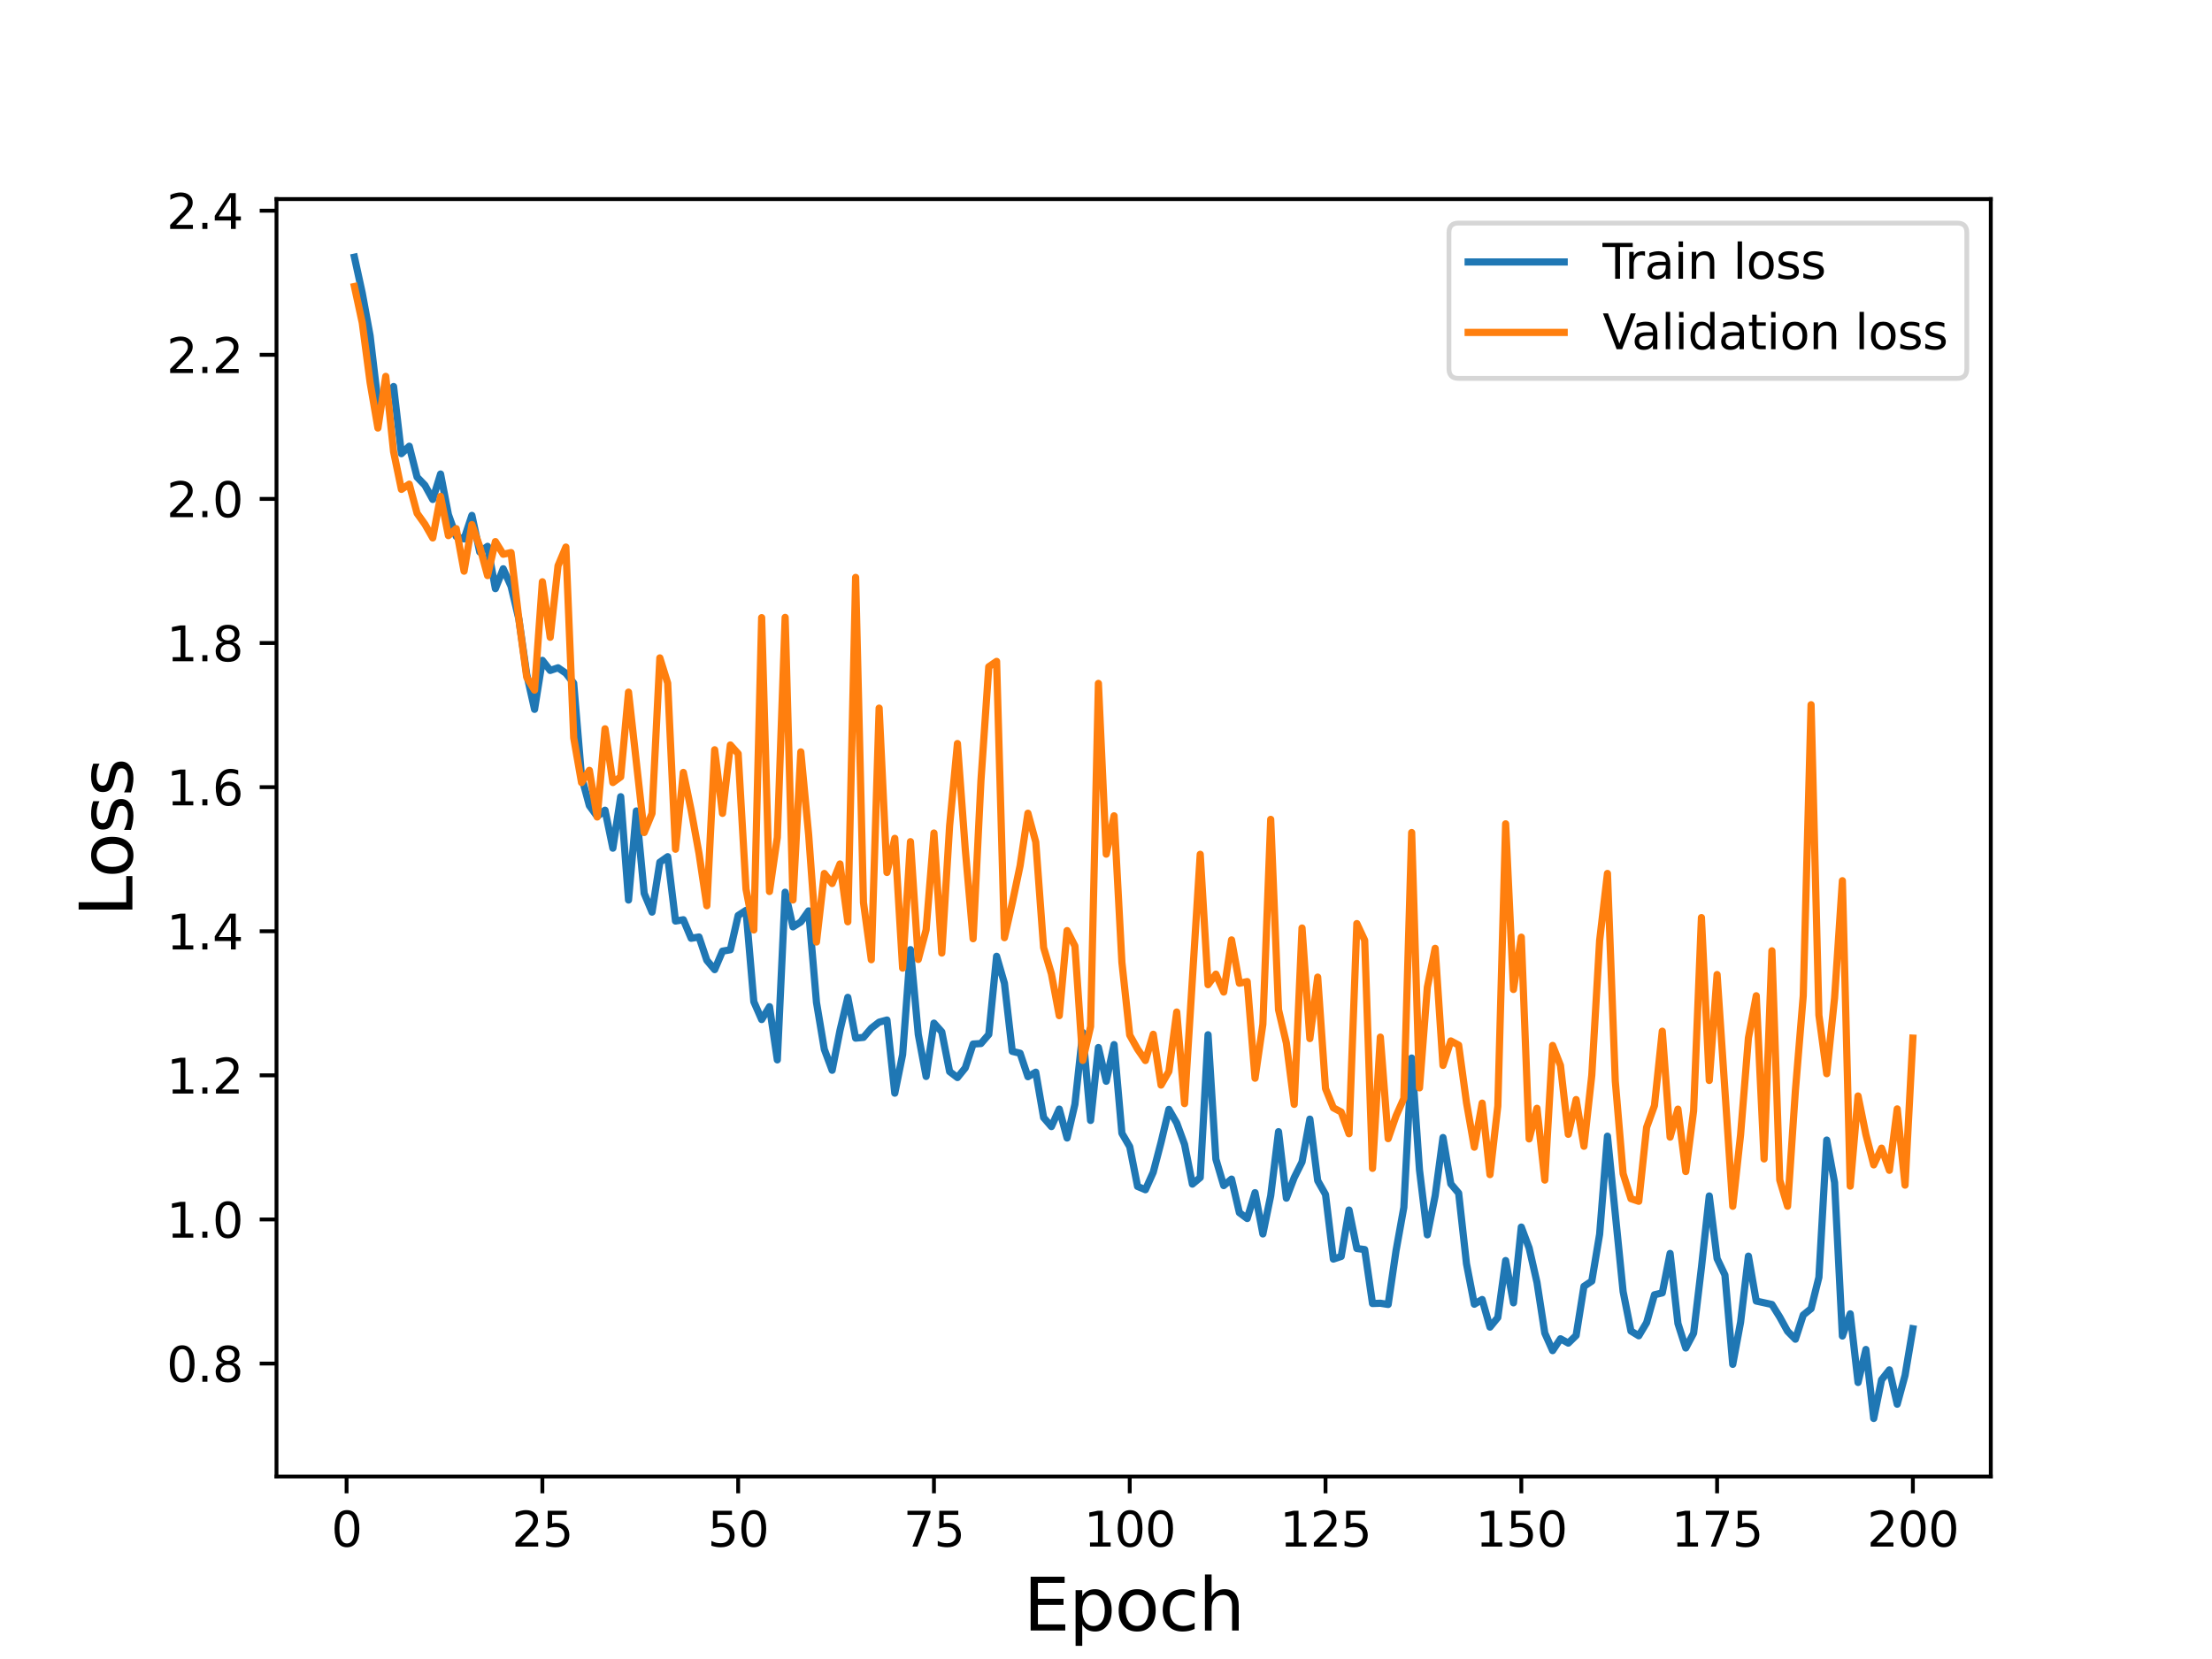 <?xml version="1.0" encoding="utf-8" standalone="no"?>
<!DOCTYPE svg PUBLIC "-//W3C//DTD SVG 1.1//EN"
  "http://www.w3.org/Graphics/SVG/1.1/DTD/svg11.dtd">
<svg height="345.6pt" version="1.1" viewBox="0 0 460.8 345.6" width="460.8pt" xmlns="http://www.w3.org/2000/svg" xmlns:xlink="http://www.w3.org/1999/xlink">
 <defs>
  <style type="text/css">*{stroke-linecap:butt;stroke-linejoin:round;}</style>
 </defs>
 <g id="figure_1">
  <g id="patch_1">
   <path d="M 0 345.6 
L 460.8 345.6 
L 460.8 0 
L 0 0 
z
" style="fill:#ffffff;"/>
  </g>
  <g id="axes_1">
   <g id="patch_2">
    <path d="M 57.6 307.584 
L 414.72 307.584 
L 414.72 41.472 
L 57.6 41.472 
z
" style="fill:#ffffff;"/>
   </g>
   <g id="matplotlib.axis_1">
    <g id="xtick_1">
     <g id="line2d_1">
      <defs>
       <path d="M 0 0 
L 0 3.5 
" id="mdd1a4db8f1" style="stroke:#000000;stroke-width:0.8;"/>
      </defs>
      <g>
       <use style="stroke:#000000;stroke-width:0.8;" x="72.201" xlink:href="#mdd1a4db8f1" y="307.584"/>
      </g>
     </g>
     <g id="text_1">
      <!-- 0 -->
      <g transform="translate(69.02 322.182)scale(0.1 -0.1)">
       <defs>
        <path d="M 2034 4250 
Q 1547 4250 1301 3770 
Q 1056 3291 1056 2328 
Q 1056 1369 1301 889 
Q 1547 409 2034 409 
Q 2525 409 2770 889 
Q 3016 1369 3016 2328 
Q 3016 3291 2770 3770 
Q 2525 4250 2034 4250 
z
M 2034 4750 
Q 2819 4750 3233 4129 
Q 3647 3509 3647 2328 
Q 3647 1150 3233 529 
Q 2819 -91 2034 -91 
Q 1250 -91 836 529 
Q 422 1150 422 2328 
Q 422 3509 836 4129 
Q 1250 4750 2034 4750 
z
" id="DejaVuSans-30" transform="scale(0.016)"/>
       </defs>
       <use xlink:href="#DejaVuSans-30"/>
      </g>
     </g>
    </g>
    <g id="xtick_2">
     <g id="line2d_2">
      <g>
       <use style="stroke:#000000;stroke-width:0.8;" x="112.987" xlink:href="#mdd1a4db8f1" y="307.584"/>
      </g>
     </g>
     <g id="text_2">
      <!-- 25 -->
      <g transform="translate(106.625 322.182)scale(0.1 -0.1)">
       <defs>
        <path d="M 1228 531 
L 3431 531 
L 3431 0 
L 469 0 
L 469 531 
Q 828 903 1448 1529 
Q 2069 2156 2228 2338 
Q 2531 2678 2651 2914 
Q 2772 3150 2772 3378 
Q 2772 3750 2511 3984 
Q 2250 4219 1831 4219 
Q 1534 4219 1204 4116 
Q 875 4013 500 3803 
L 500 4441 
Q 881 4594 1212 4672 
Q 1544 4750 1819 4750 
Q 2544 4750 2975 4387 
Q 3406 4025 3406 3419 
Q 3406 3131 3298 2873 
Q 3191 2616 2906 2266 
Q 2828 2175 2409 1742 
Q 1991 1309 1228 531 
z
" id="DejaVuSans-32" transform="scale(0.016)"/>
        <path d="M 691 4666 
L 3169 4666 
L 3169 4134 
L 1269 4134 
L 1269 2991 
Q 1406 3038 1543 3061 
Q 1681 3084 1819 3084 
Q 2600 3084 3056 2656 
Q 3513 2228 3513 1497 
Q 3513 744 3044 326 
Q 2575 -91 1722 -91 
Q 1428 -91 1123 -41 
Q 819 9 494 109 
L 494 744 
Q 775 591 1075 516 
Q 1375 441 1709 441 
Q 2250 441 2565 725 
Q 2881 1009 2881 1497 
Q 2881 1984 2565 2268 
Q 2250 2553 1709 2553 
Q 1456 2553 1204 2497 
Q 953 2441 691 2322 
L 691 4666 
z
" id="DejaVuSans-35" transform="scale(0.016)"/>
       </defs>
       <use xlink:href="#DejaVuSans-32"/>
       <use x="63.623" xlink:href="#DejaVuSans-35"/>
      </g>
     </g>
    </g>
    <g id="xtick_3">
     <g id="line2d_3">
      <g>
       <use style="stroke:#000000;stroke-width:0.8;" x="153.773" xlink:href="#mdd1a4db8f1" y="307.584"/>
      </g>
     </g>
     <g id="text_3">
      <!-- 50 -->
      <g transform="translate(147.41 322.182)scale(0.1 -0.1)">
       <use xlink:href="#DejaVuSans-35"/>
       <use x="63.623" xlink:href="#DejaVuSans-30"/>
      </g>
     </g>
    </g>
    <g id="xtick_4">
     <g id="line2d_4">
      <g>
       <use style="stroke:#000000;stroke-width:0.8;" x="194.559" xlink:href="#mdd1a4db8f1" y="307.584"/>
      </g>
     </g>
     <g id="text_4">
      <!-- 75 -->
      <g transform="translate(188.196 322.182)scale(0.1 -0.1)">
       <defs>
        <path d="M 525 4666 
L 3525 4666 
L 3525 4397 
L 1831 0 
L 1172 0 
L 2766 4134 
L 525 4134 
L 525 4666 
z
" id="DejaVuSans-37" transform="scale(0.016)"/>
       </defs>
       <use xlink:href="#DejaVuSans-37"/>
       <use x="63.623" xlink:href="#DejaVuSans-35"/>
      </g>
     </g>
    </g>
    <g id="xtick_5">
     <g id="line2d_5">
      <g>
       <use style="stroke:#000000;stroke-width:0.8;" x="235.344" xlink:href="#mdd1a4db8f1" y="307.584"/>
      </g>
     </g>
     <g id="text_5">
      <!-- 100 -->
      <g transform="translate(225.801 322.182)scale(0.1 -0.1)">
       <defs>
        <path d="M 794 531 
L 1825 531 
L 1825 4091 
L 703 3866 
L 703 4441 
L 1819 4666 
L 2450 4666 
L 2450 531 
L 3481 531 
L 3481 0 
L 794 0 
L 794 531 
z
" id="DejaVuSans-31" transform="scale(0.016)"/>
       </defs>
       <use xlink:href="#DejaVuSans-31"/>
       <use x="63.623" xlink:href="#DejaVuSans-30"/>
       <use x="127.246" xlink:href="#DejaVuSans-30"/>
      </g>
     </g>
    </g>
    <g id="xtick_6">
     <g id="line2d_6">
      <g>
       <use style="stroke:#000000;stroke-width:0.8;" x="276.13" xlink:href="#mdd1a4db8f1" y="307.584"/>
      </g>
     </g>
     <g id="text_6">
      <!-- 125 -->
      <g transform="translate(266.586 322.182)scale(0.1 -0.1)">
       <use xlink:href="#DejaVuSans-31"/>
       <use x="63.623" xlink:href="#DejaVuSans-32"/>
       <use x="127.246" xlink:href="#DejaVuSans-35"/>
      </g>
     </g>
    </g>
    <g id="xtick_7">
     <g id="line2d_7">
      <g>
       <use style="stroke:#000000;stroke-width:0.8;" x="316.916" xlink:href="#mdd1a4db8f1" y="307.584"/>
      </g>
     </g>
     <g id="text_7">
      <!-- 150 -->
      <g transform="translate(307.372 322.182)scale(0.1 -0.1)">
       <use xlink:href="#DejaVuSans-31"/>
       <use x="63.623" xlink:href="#DejaVuSans-35"/>
       <use x="127.246" xlink:href="#DejaVuSans-30"/>
      </g>
     </g>
    </g>
    <g id="xtick_8">
     <g id="line2d_8">
      <g>
       <use style="stroke:#000000;stroke-width:0.8;" x="357.702" xlink:href="#mdd1a4db8f1" y="307.584"/>
      </g>
     </g>
     <g id="text_8">
      <!-- 175 -->
      <g transform="translate(348.158 322.182)scale(0.1 -0.1)">
       <use xlink:href="#DejaVuSans-31"/>
       <use x="63.623" xlink:href="#DejaVuSans-37"/>
       <use x="127.246" xlink:href="#DejaVuSans-35"/>
      </g>
     </g>
    </g>
    <g id="xtick_9">
     <g id="line2d_9">
      <g>
       <use style="stroke:#000000;stroke-width:0.8;" x="398.487" xlink:href="#mdd1a4db8f1" y="307.584"/>
      </g>
     </g>
     <g id="text_9">
      <!-- 200 -->
      <g transform="translate(388.944 322.182)scale(0.1 -0.1)">
       <use xlink:href="#DejaVuSans-32"/>
       <use x="63.623" xlink:href="#DejaVuSans-30"/>
       <use x="127.246" xlink:href="#DejaVuSans-30"/>
      </g>
     </g>
    </g>
    <g id="text_10">
     <!-- Epoch -->
     <g transform="translate(213.194 339.66)scale(0.15 -0.15)">
      <defs>
       <path d="M 628 4666 
L 3578 4666 
L 3578 4134 
L 1259 4134 
L 1259 2753 
L 3481 2753 
L 3481 2222 
L 1259 2222 
L 1259 531 
L 3634 531 
L 3634 0 
L 628 0 
L 628 4666 
z
" id="DejaVuSans-45" transform="scale(0.016)"/>
       <path d="M 1159 525 
L 1159 -1331 
L 581 -1331 
L 581 3500 
L 1159 3500 
L 1159 2969 
Q 1341 3281 1617 3432 
Q 1894 3584 2278 3584 
Q 2916 3584 3314 3078 
Q 3713 2572 3713 1747 
Q 3713 922 3314 415 
Q 2916 -91 2278 -91 
Q 1894 -91 1617 61 
Q 1341 213 1159 525 
z
M 3116 1747 
Q 3116 2381 2855 2742 
Q 2594 3103 2138 3103 
Q 1681 3103 1420 2742 
Q 1159 2381 1159 1747 
Q 1159 1113 1420 752 
Q 1681 391 2138 391 
Q 2594 391 2855 752 
Q 3116 1113 3116 1747 
z
" id="DejaVuSans-70" transform="scale(0.016)"/>
       <path d="M 1959 3097 
Q 1497 3097 1228 2736 
Q 959 2375 959 1747 
Q 959 1119 1226 758 
Q 1494 397 1959 397 
Q 2419 397 2687 759 
Q 2956 1122 2956 1747 
Q 2956 2369 2687 2733 
Q 2419 3097 1959 3097 
z
M 1959 3584 
Q 2709 3584 3137 3096 
Q 3566 2609 3566 1747 
Q 3566 888 3137 398 
Q 2709 -91 1959 -91 
Q 1206 -91 779 398 
Q 353 888 353 1747 
Q 353 2609 779 3096 
Q 1206 3584 1959 3584 
z
" id="DejaVuSans-6f" transform="scale(0.016)"/>
       <path d="M 3122 3366 
L 3122 2828 
Q 2878 2963 2633 3030 
Q 2388 3097 2138 3097 
Q 1578 3097 1268 2742 
Q 959 2388 959 1747 
Q 959 1106 1268 751 
Q 1578 397 2138 397 
Q 2388 397 2633 464 
Q 2878 531 3122 666 
L 3122 134 
Q 2881 22 2623 -34 
Q 2366 -91 2075 -91 
Q 1284 -91 818 406 
Q 353 903 353 1747 
Q 353 2603 823 3093 
Q 1294 3584 2113 3584 
Q 2378 3584 2631 3529 
Q 2884 3475 3122 3366 
z
" id="DejaVuSans-63" transform="scale(0.016)"/>
       <path d="M 3513 2113 
L 3513 0 
L 2938 0 
L 2938 2094 
Q 2938 2591 2744 2837 
Q 2550 3084 2163 3084 
Q 1697 3084 1428 2787 
Q 1159 2491 1159 1978 
L 1159 0 
L 581 0 
L 581 4863 
L 1159 4863 
L 1159 2956 
Q 1366 3272 1645 3428 
Q 1925 3584 2291 3584 
Q 2894 3584 3203 3211 
Q 3513 2838 3513 2113 
z
" id="DejaVuSans-68" transform="scale(0.016)"/>
      </defs>
      <use xlink:href="#DejaVuSans-45"/>
      <use x="63.184" xlink:href="#DejaVuSans-70"/>
      <use x="126.66" xlink:href="#DejaVuSans-6f"/>
      <use x="187.842" xlink:href="#DejaVuSans-63"/>
      <use x="242.822" xlink:href="#DejaVuSans-68"/>
     </g>
    </g>
   </g>
   <g id="matplotlib.axis_2">
    <g id="ytick_1">
     <g id="line2d_10">
      <defs>
       <path d="M 0 0 
L -3.5 0 
" id="mc3341f2bd3" style="stroke:#000000;stroke-width:0.8;"/>
      </defs>
      <g>
       <use style="stroke:#000000;stroke-width:0.8;" x="57.6" xlink:href="#mc3341f2bd3" y="284.051"/>
      </g>
     </g>
     <g id="text_11">
      <!-- 0.8 -->
      <g transform="translate(34.697 287.85)scale(0.1 -0.1)">
       <defs>
        <path d="M 684 794 
L 1344 794 
L 1344 0 
L 684 0 
L 684 794 
z
" id="DejaVuSans-2e" transform="scale(0.016)"/>
        <path d="M 2034 2216 
Q 1584 2216 1326 1975 
Q 1069 1734 1069 1313 
Q 1069 891 1326 650 
Q 1584 409 2034 409 
Q 2484 409 2743 651 
Q 3003 894 3003 1313 
Q 3003 1734 2745 1975 
Q 2488 2216 2034 2216 
z
M 1403 2484 
Q 997 2584 770 2862 
Q 544 3141 544 3541 
Q 544 4100 942 4425 
Q 1341 4750 2034 4750 
Q 2731 4750 3128 4425 
Q 3525 4100 3525 3541 
Q 3525 3141 3298 2862 
Q 3072 2584 2669 2484 
Q 3125 2378 3379 2068 
Q 3634 1759 3634 1313 
Q 3634 634 3220 271 
Q 2806 -91 2034 -91 
Q 1263 -91 848 271 
Q 434 634 434 1313 
Q 434 1759 690 2068 
Q 947 2378 1403 2484 
z
M 1172 3481 
Q 1172 3119 1398 2916 
Q 1625 2713 2034 2713 
Q 2441 2713 2670 2916 
Q 2900 3119 2900 3481 
Q 2900 3844 2670 4047 
Q 2441 4250 2034 4250 
Q 1625 4250 1398 4047 
Q 1172 3844 1172 3481 
z
" id="DejaVuSans-38" transform="scale(0.016)"/>
       </defs>
       <use xlink:href="#DejaVuSans-30"/>
       <use x="63.623" xlink:href="#DejaVuSans-2e"/>
       <use x="95.41" xlink:href="#DejaVuSans-38"/>
      </g>
     </g>
    </g>
    <g id="ytick_2">
     <g id="line2d_11">
      <g>
       <use style="stroke:#000000;stroke-width:0.8;" x="57.6" xlink:href="#mc3341f2bd3" y="254.031"/>
      </g>
     </g>
     <g id="text_12">
      <!-- 1.0 -->
      <g transform="translate(34.697 257.83)scale(0.1 -0.1)">
       <use xlink:href="#DejaVuSans-31"/>
       <use x="63.623" xlink:href="#DejaVuSans-2e"/>
       <use x="95.41" xlink:href="#DejaVuSans-30"/>
      </g>
     </g>
    </g>
    <g id="ytick_3">
     <g id="line2d_12">
      <g>
       <use style="stroke:#000000;stroke-width:0.8;" x="57.6" xlink:href="#mc3341f2bd3" y="224.011"/>
      </g>
     </g>
     <g id="text_13">
      <!-- 1.2 -->
      <g transform="translate(34.697 227.811)scale(0.1 -0.1)">
       <use xlink:href="#DejaVuSans-31"/>
       <use x="63.623" xlink:href="#DejaVuSans-2e"/>
       <use x="95.41" xlink:href="#DejaVuSans-32"/>
      </g>
     </g>
    </g>
    <g id="ytick_4">
     <g id="line2d_13">
      <g>
       <use style="stroke:#000000;stroke-width:0.8;" x="57.6" xlink:href="#mc3341f2bd3" y="193.992"/>
      </g>
     </g>
     <g id="text_14">
      <!-- 1.4 -->
      <g transform="translate(34.697 197.791)scale(0.1 -0.1)">
       <defs>
        <path d="M 2419 4116 
L 825 1625 
L 2419 1625 
L 2419 4116 
z
M 2253 4666 
L 3047 4666 
L 3047 1625 
L 3713 1625 
L 3713 1100 
L 3047 1100 
L 3047 0 
L 2419 0 
L 2419 1100 
L 313 1100 
L 313 1709 
L 2253 4666 
z
" id="DejaVuSans-34" transform="scale(0.016)"/>
       </defs>
       <use xlink:href="#DejaVuSans-31"/>
       <use x="63.623" xlink:href="#DejaVuSans-2e"/>
       <use x="95.41" xlink:href="#DejaVuSans-34"/>
      </g>
     </g>
    </g>
    <g id="ytick_5">
     <g id="line2d_14">
      <g>
       <use style="stroke:#000000;stroke-width:0.8;" x="57.6" xlink:href="#mc3341f2bd3" y="163.972"/>
      </g>
     </g>
     <g id="text_15">
      <!-- 1.6 -->
      <g transform="translate(34.697 167.771)scale(0.1 -0.1)">
       <defs>
        <path d="M 2113 2584 
Q 1688 2584 1439 2293 
Q 1191 2003 1191 1497 
Q 1191 994 1439 701 
Q 1688 409 2113 409 
Q 2538 409 2786 701 
Q 3034 994 3034 1497 
Q 3034 2003 2786 2293 
Q 2538 2584 2113 2584 
z
M 3366 4563 
L 3366 3988 
Q 3128 4100 2886 4159 
Q 2644 4219 2406 4219 
Q 1781 4219 1451 3797 
Q 1122 3375 1075 2522 
Q 1259 2794 1537 2939 
Q 1816 3084 2150 3084 
Q 2853 3084 3261 2657 
Q 3669 2231 3669 1497 
Q 3669 778 3244 343 
Q 2819 -91 2113 -91 
Q 1303 -91 875 529 
Q 447 1150 447 2328 
Q 447 3434 972 4092 
Q 1497 4750 2381 4750 
Q 2619 4750 2861 4703 
Q 3103 4656 3366 4563 
z
" id="DejaVuSans-36" transform="scale(0.016)"/>
       </defs>
       <use xlink:href="#DejaVuSans-31"/>
       <use x="63.623" xlink:href="#DejaVuSans-2e"/>
       <use x="95.41" xlink:href="#DejaVuSans-36"/>
      </g>
     </g>
    </g>
    <g id="ytick_6">
     <g id="line2d_15">
      <g>
       <use style="stroke:#000000;stroke-width:0.8;" x="57.6" xlink:href="#mc3341f2bd3" y="133.952"/>
      </g>
     </g>
     <g id="text_16">
      <!-- 1.8 -->
      <g transform="translate(34.697 137.751)scale(0.1 -0.1)">
       <use xlink:href="#DejaVuSans-31"/>
       <use x="63.623" xlink:href="#DejaVuSans-2e"/>
       <use x="95.41" xlink:href="#DejaVuSans-38"/>
      </g>
     </g>
    </g>
    <g id="ytick_7">
     <g id="line2d_16">
      <g>
       <use style="stroke:#000000;stroke-width:0.8;" x="57.6" xlink:href="#mc3341f2bd3" y="103.932"/>
      </g>
     </g>
     <g id="text_17">
      <!-- 2.0 -->
      <g transform="translate(34.697 107.731)scale(0.1 -0.1)">
       <use xlink:href="#DejaVuSans-32"/>
       <use x="63.623" xlink:href="#DejaVuSans-2e"/>
       <use x="95.41" xlink:href="#DejaVuSans-30"/>
      </g>
     </g>
    </g>
    <g id="ytick_8">
     <g id="line2d_17">
      <g>
       <use style="stroke:#000000;stroke-width:0.8;" x="57.6" xlink:href="#mc3341f2bd3" y="73.912"/>
      </g>
     </g>
     <g id="text_18">
      <!-- 2.2 -->
      <g transform="translate(34.697 77.711)scale(0.1 -0.1)">
       <use xlink:href="#DejaVuSans-32"/>
       <use x="63.623" xlink:href="#DejaVuSans-2e"/>
       <use x="95.41" xlink:href="#DejaVuSans-32"/>
      </g>
     </g>
    </g>
    <g id="ytick_9">
     <g id="line2d_18">
      <g>
       <use style="stroke:#000000;stroke-width:0.8;" x="57.6" xlink:href="#mc3341f2bd3" y="43.892"/>
      </g>
     </g>
     <g id="text_19">
      <!-- 2.4 -->
      <g transform="translate(34.697 47.691)scale(0.1 -0.1)">
       <use xlink:href="#DejaVuSans-32"/>
       <use x="63.623" xlink:href="#DejaVuSans-2e"/>
       <use x="95.41" xlink:href="#DejaVuSans-34"/>
      </g>
     </g>
    </g>
    <g id="text_20">
     <!-- Loss -->
     <g transform="translate(27.577 190.979)rotate(-90)scale(0.15 -0.15)">
      <defs>
       <path d="M 628 4666 
L 1259 4666 
L 1259 531 
L 3531 531 
L 3531 0 
L 628 0 
L 628 4666 
z
" id="DejaVuSans-4c" transform="scale(0.016)"/>
       <path d="M 2834 3397 
L 2834 2853 
Q 2591 2978 2328 3040 
Q 2066 3103 1784 3103 
Q 1356 3103 1142 2972 
Q 928 2841 928 2578 
Q 928 2378 1081 2264 
Q 1234 2150 1697 2047 
L 1894 2003 
Q 2506 1872 2764 1633 
Q 3022 1394 3022 966 
Q 3022 478 2636 193 
Q 2250 -91 1575 -91 
Q 1294 -91 989 -36 
Q 684 19 347 128 
L 347 722 
Q 666 556 975 473 
Q 1284 391 1588 391 
Q 1994 391 2212 530 
Q 2431 669 2431 922 
Q 2431 1156 2273 1281 
Q 2116 1406 1581 1522 
L 1381 1569 
Q 847 1681 609 1914 
Q 372 2147 372 2553 
Q 372 3047 722 3315 
Q 1072 3584 1716 3584 
Q 2034 3584 2315 3537 
Q 2597 3491 2834 3397 
z
" id="DejaVuSans-73" transform="scale(0.016)"/>
      </defs>
      <use xlink:href="#DejaVuSans-4c"/>
      <use x="53.963" xlink:href="#DejaVuSans-6f"/>
      <use x="115.145" xlink:href="#DejaVuSans-73"/>
      <use x="167.244" xlink:href="#DejaVuSans-73"/>
     </g>
    </g>
   </g>
   <g id="line2d_19">
    <path clip-path="url(#p3b61809ab3)" d="M 73.833 53.568 
L 75.464 61.045 
L 77.096 69.934 
L 78.727 83.744 
L 80.358 83.555 
L 81.99 80.523 
L 83.621 94.507 
L 85.253 92.958 
L 86.884 99.385 
L 88.516 101.085 
L 90.147 104.042 
L 91.778 98.748 
L 93.41 107.191 
L 95.041 111.759 
L 96.673 112.273 
L 98.304 107.367 
L 99.936 114.983 
L 101.567 113.813 
L 103.198 122.622 
L 104.83 118.485 
L 106.461 122.131 
L 108.093 128.992 
L 109.724 140.482 
L 111.356 147.769 
L 112.987 137.566 
L 114.618 139.665 
L 116.25 139.113 
L 117.881 140.236 
L 119.513 142.321 
L 121.144 161.802 
L 122.776 167.831 
L 124.407 170.072 
L 126.038 168.779 
L 127.67 176.691 
L 129.301 165.969 
L 130.933 187.495 
L 132.564 168.937 
L 134.196 186.104 
L 135.827 190.009 
L 137.458 179.616 
L 139.09 178.465 
L 140.721 191.872 
L 142.353 191.599 
L 143.984 195.462 
L 145.616 195.189 
L 147.247 200.052 
L 148.879 201.991 
L 150.51 198.142 
L 152.141 197.856 
L 153.773 190.711 
L 155.404 189.654 
L 157.036 208.673 
L 158.667 212.391 
L 160.299 209.711 
L 161.93 220.791 
L 163.561 185.863 
L 165.193 193.084 
L 166.824 192.055 
L 168.456 189.754 
L 170.087 208.816 
L 171.719 218.587 
L 173.35 222.958 
L 174.981 214.67 
L 176.613 207.764 
L 178.244 216.262 
L 179.876 216.108 
L 181.507 214.197 
L 183.139 212.935 
L 184.77 212.488 
L 186.401 227.729 
L 188.033 219.694 
L 189.664 197.828 
L 191.296 215.515 
L 192.927 224.242 
L 194.559 213.135 
L 196.19 214.959 
L 197.821 223.228 
L 199.453 224.474 
L 201.084 222.462 
L 202.716 217.491 
L 204.347 217.386 
L 205.979 215.494 
L 207.61 199.212 
L 209.241 204.836 
L 210.873 219.014 
L 212.504 219.407 
L 214.136 224.298 
L 215.767 223.356 
L 217.399 232.804 
L 219.03 234.688 
L 220.661 231.044 
L 222.293 237.064 
L 223.924 230.045 
L 225.556 215.1 
L 227.187 233.407 
L 228.819 218.219 
L 230.45 225.243 
L 232.081 217.611 
L 233.713 236.083 
L 235.344 238.88 
L 236.976 247.159 
L 238.607 247.842 
L 240.239 244.21 
L 241.87 237.965 
L 243.501 231.105 
L 245.133 233.946 
L 246.764 238.405 
L 248.396 246.671 
L 250.027 245.307 
L 251.659 215.558 
L 253.29 241.463 
L 254.921 246.98 
L 256.553 245.629 
L 258.184 252.621 
L 259.816 253.842 
L 261.447 248.454 
L 263.079 257.055 
L 264.71 249.098 
L 266.341 235.746 
L 267.973 249.603 
L 269.604 245.335 
L 271.236 242.055 
L 272.867 233.132 
L 274.499 245.943 
L 276.13 248.83 
L 277.761 262.292 
L 279.393 261.744 
L 281.024 252.077 
L 282.656 260.086 
L 284.287 260.305 
L 285.919 271.548 
L 287.55 271.488 
L 289.181 271.744 
L 290.813 260.588 
L 292.444 251.524 
L 294.076 220.41 
L 295.707 243.744 
L 297.339 257.238 
L 298.97 249.095 
L 300.601 236.969 
L 302.233 246.62 
L 303.864 248.548 
L 305.496 263.257 
L 307.127 271.692 
L 308.759 270.712 
L 310.39 276.462 
L 312.021 274.468 
L 313.653 262.597 
L 315.284 271.406 
L 316.916 255.623 
L 318.547 259.991 
L 320.179 267.142 
L 321.81 277.703 
L 323.441 281.359 
L 325.073 278.891 
L 326.704 279.794 
L 328.336 278.199 
L 329.967 267.968 
L 331.599 266.882 
L 333.23 257.121 
L 334.862 236.687 
L 338.124 269.057 
L 339.756 277.275 
L 341.387 278.271 
L 343.019 275.534 
L 344.65 269.725 
L 346.282 269.333 
L 347.913 261.116 
L 349.544 275.713 
L 351.176 280.816 
L 352.807 277.737 
L 354.439 264.042 
L 356.07 249.14 
L 357.702 262.176 
L 359.333 265.602 
L 360.964 284.219 
L 362.596 275.442 
L 364.227 261.675 
L 365.859 271.032 
L 369.122 271.745 
L 370.753 274.367 
L 372.384 277.325 
L 374.016 278.981 
L 375.647 273.945 
L 377.279 272.618 
L 378.91 266.086 
L 380.542 237.495 
L 382.173 246.331 
L 383.804 278.316 
L 385.436 273.698 
L 387.067 287.991 
L 388.699 281.122 
L 390.33 295.488 
L 391.962 287.445 
L 393.593 285.376 
L 395.224 292.518 
L 396.856 286.516 
L 398.487 276.798 
L 398.487 276.798 
" style="fill:none;stroke:#1f77b4;stroke-linecap:square;stroke-width:1.5;"/>
   </g>
   <g id="line2d_20">
    <path clip-path="url(#p3b61809ab3)" d="M 73.833 59.687 
L 75.464 67.235 
L 77.096 79.653 
L 78.727 89.168 
L 80.358 78.408 
L 81.99 94.102 
L 83.621 101.948 
L 85.253 100.859 
L 86.884 106.924 
L 88.516 109.209 
L 90.147 112.065 
L 91.778 103.401 
L 93.41 111.581 
L 95.041 110.125 
L 96.673 118.989 
L 98.304 109.278 
L 99.936 113.856 
L 101.567 119.902 
L 103.198 112.823 
L 104.83 115.462 
L 106.461 115.114 
L 108.093 129.032 
L 109.724 141.085 
L 111.356 143.767 
L 112.987 121.194 
L 114.618 132.758 
L 116.25 117.859 
L 117.881 113.963 
L 119.513 153.701 
L 121.144 163.027 
L 122.776 160.477 
L 124.407 170.195 
L 126.038 151.824 
L 127.67 163.019 
L 129.301 161.834 
L 130.933 144.185 
L 134.196 173.431 
L 135.827 169.452 
L 137.458 137.055 
L 139.09 142.317 
L 140.721 176.909 
L 142.353 160.91 
L 143.984 168.817 
L 145.616 177.79 
L 147.247 188.682 
L 148.879 156.193 
L 150.51 169.438 
L 152.141 155.192 
L 153.773 157.007 
L 155.404 185.202 
L 157.036 193.728 
L 158.667 128.668 
L 160.299 185.715 
L 161.93 174.435 
L 163.561 128.617 
L 165.193 187.481 
L 166.824 156.635 
L 168.456 173.88 
L 170.087 196.235 
L 171.719 181.963 
L 173.35 184.053 
L 174.981 179.979 
L 176.613 192.026 
L 178.244 120.279 
L 179.876 188.03 
L 181.507 199.928 
L 183.139 147.517 
L 184.77 181.752 
L 186.401 174.643 
L 188.033 201.677 
L 189.664 175.336 
L 191.296 199.871 
L 192.927 193.691 
L 194.559 173.532 
L 196.19 198.539 
L 197.821 172.026 
L 199.453 154.894 
L 201.084 176.942 
L 202.716 195.558 
L 204.347 162.677 
L 205.979 138.895 
L 207.61 137.776 
L 209.241 195.34 
L 210.873 188.105 
L 212.504 180.351 
L 214.136 169.412 
L 215.767 175.404 
L 217.399 197.394 
L 219.03 202.876 
L 220.661 211.581 
L 222.293 193.863 
L 223.924 197.071 
L 225.556 220.902 
L 227.187 213.855 
L 228.819 142.368 
L 230.45 177.935 
L 232.081 169.952 
L 233.713 200.463 
L 235.344 215.633 
L 236.976 218.556 
L 238.607 220.926 
L 240.239 215.46 
L 241.87 226.04 
L 243.501 223.198 
L 245.133 210.822 
L 246.764 229.903 
L 250.027 177.969 
L 251.659 205.129 
L 253.29 202.934 
L 254.921 206.665 
L 256.553 195.798 
L 258.184 204.824 
L 259.816 204.48 
L 261.447 224.616 
L 263.079 213.365 
L 264.71 170.692 
L 266.341 210.345 
L 267.973 217.282 
L 269.604 230.058 
L 271.236 193.319 
L 272.867 216.358 
L 274.499 203.552 
L 276.13 226.767 
L 277.761 230.779 
L 279.393 231.653 
L 281.024 236.178 
L 282.656 192.396 
L 284.287 195.876 
L 285.919 243.394 
L 287.55 216.048 
L 289.181 237.204 
L 290.813 232.496 
L 292.444 228.823 
L 294.076 173.434 
L 295.707 226.625 
L 297.339 205.675 
L 298.97 197.552 
L 300.601 221.942 
L 302.233 216.848 
L 303.864 217.72 
L 305.496 229.693 
L 307.127 238.979 
L 308.759 229.801 
L 310.39 244.693 
L 312.021 230.418 
L 313.653 171.618 
L 315.284 206.127 
L 316.916 195.232 
L 318.547 237.257 
L 320.179 230.88 
L 321.81 245.832 
L 323.441 217.785 
L 325.073 221.953 
L 326.704 236.297 
L 328.336 229.061 
L 329.967 238.79 
L 331.599 223.987 
L 333.23 195.948 
L 334.862 181.957 
L 336.493 225.207 
L 338.124 244.486 
L 339.756 249.709 
L 341.387 250.253 
L 343.019 234.854 
L 344.65 230.33 
L 346.282 214.816 
L 347.913 236.886 
L 349.544 231.056 
L 351.176 244.057 
L 352.807 231.434 
L 354.439 191.149 
L 356.07 225.084 
L 357.702 203.017 
L 360.964 251.29 
L 362.596 236.37 
L 364.227 216.213 
L 365.859 207.435 
L 367.49 241.427 
L 369.122 198.072 
L 370.753 245.82 
L 372.384 251.28 
L 374.016 227.146 
L 375.647 207.472 
L 377.279 146.805 
L 378.91 211.473 
L 380.542 223.674 
L 382.173 207.895 
L 383.804 183.466 
L 385.436 247.09 
L 387.067 228.312 
L 388.699 236.345 
L 390.33 242.665 
L 391.962 239.178 
L 393.593 243.797 
L 395.224 231.006 
L 396.856 246.885 
L 398.487 216.261 
L 398.487 216.261 
" style="fill:none;stroke:#ff7f0e;stroke-linecap:square;stroke-width:1.5;"/>
   </g>
   <g id="patch_3">
    <path d="M 57.6 307.584 
L 57.6 41.472 
" style="fill:none;stroke:#000000;stroke-linecap:square;stroke-linejoin:miter;stroke-width:0.8;"/>
   </g>
   <g id="patch_4">
    <path d="M 414.72 307.584 
L 414.72 41.472 
" style="fill:none;stroke:#000000;stroke-linecap:square;stroke-linejoin:miter;stroke-width:0.8;"/>
   </g>
   <g id="patch_5">
    <path d="M 57.6 307.584 
L 414.72 307.584 
" style="fill:none;stroke:#000000;stroke-linecap:square;stroke-linejoin:miter;stroke-width:0.8;"/>
   </g>
   <g id="patch_6">
    <path d="M 57.6 41.472 
L 414.72 41.472 
" style="fill:none;stroke:#000000;stroke-linecap:square;stroke-linejoin:miter;stroke-width:0.8;"/>
   </g>
   <g id="legend_1">
    <g id="patch_7">
     <path d="M 303.845 78.828 
L 407.72 78.828 
Q 409.72 78.828 409.72 76.828 
L 409.72 48.472 
Q 409.72 46.472 407.72 46.472 
L 303.845 46.472 
Q 301.845 46.472 301.845 48.472 
L 301.845 76.828 
Q 301.845 78.828 303.845 78.828 
z
" style="fill:#ffffff;opacity:0.8;stroke:#cccccc;stroke-linejoin:miter;"/>
    </g>
    <g id="line2d_21">
     <path d="M 305.845 54.57 
L 325.845 54.57 
" style="fill:none;stroke:#1f77b4;stroke-linecap:square;stroke-width:1.5;"/>
    </g>
    <g id="line2d_22"/>
    <g id="text_21">
     <!-- Train loss -->
     <g transform="translate(333.845 58.07)scale(0.1 -0.1)">
      <defs>
       <path d="M -19 4666 
L 3928 4666 
L 3928 4134 
L 2272 4134 
L 2272 0 
L 1638 0 
L 1638 4134 
L -19 4134 
L -19 4666 
z
" id="DejaVuSans-54" transform="scale(0.016)"/>
       <path d="M 2631 2963 
Q 2534 3019 2420 3045 
Q 2306 3072 2169 3072 
Q 1681 3072 1420 2755 
Q 1159 2438 1159 1844 
L 1159 0 
L 581 0 
L 581 3500 
L 1159 3500 
L 1159 2956 
Q 1341 3275 1631 3429 
Q 1922 3584 2338 3584 
Q 2397 3584 2469 3576 
Q 2541 3569 2628 3553 
L 2631 2963 
z
" id="DejaVuSans-72" transform="scale(0.016)"/>
       <path d="M 2194 1759 
Q 1497 1759 1228 1600 
Q 959 1441 959 1056 
Q 959 750 1161 570 
Q 1363 391 1709 391 
Q 2188 391 2477 730 
Q 2766 1069 2766 1631 
L 2766 1759 
L 2194 1759 
z
M 3341 1997 
L 3341 0 
L 2766 0 
L 2766 531 
Q 2569 213 2275 61 
Q 1981 -91 1556 -91 
Q 1019 -91 701 211 
Q 384 513 384 1019 
Q 384 1609 779 1909 
Q 1175 2209 1959 2209 
L 2766 2209 
L 2766 2266 
Q 2766 2663 2505 2880 
Q 2244 3097 1772 3097 
Q 1472 3097 1187 3025 
Q 903 2953 641 2809 
L 641 3341 
Q 956 3463 1253 3523 
Q 1550 3584 1831 3584 
Q 2591 3584 2966 3190 
Q 3341 2797 3341 1997 
z
" id="DejaVuSans-61" transform="scale(0.016)"/>
       <path d="M 603 3500 
L 1178 3500 
L 1178 0 
L 603 0 
L 603 3500 
z
M 603 4863 
L 1178 4863 
L 1178 4134 
L 603 4134 
L 603 4863 
z
" id="DejaVuSans-69" transform="scale(0.016)"/>
       <path d="M 3513 2113 
L 3513 0 
L 2938 0 
L 2938 2094 
Q 2938 2591 2744 2837 
Q 2550 3084 2163 3084 
Q 1697 3084 1428 2787 
Q 1159 2491 1159 1978 
L 1159 0 
L 581 0 
L 581 3500 
L 1159 3500 
L 1159 2956 
Q 1366 3272 1645 3428 
Q 1925 3584 2291 3584 
Q 2894 3584 3203 3211 
Q 3513 2838 3513 2113 
z
" id="DejaVuSans-6e" transform="scale(0.016)"/>
       <path id="DejaVuSans-20" transform="scale(0.016)"/>
       <path d="M 603 4863 
L 1178 4863 
L 1178 0 
L 603 0 
L 603 4863 
z
" id="DejaVuSans-6c" transform="scale(0.016)"/>
      </defs>
      <use xlink:href="#DejaVuSans-54"/>
      <use x="46.334" xlink:href="#DejaVuSans-72"/>
      <use x="87.447" xlink:href="#DejaVuSans-61"/>
      <use x="148.727" xlink:href="#DejaVuSans-69"/>
      <use x="176.51" xlink:href="#DejaVuSans-6e"/>
      <use x="239.889" xlink:href="#DejaVuSans-20"/>
      <use x="271.676" xlink:href="#DejaVuSans-6c"/>
      <use x="299.459" xlink:href="#DejaVuSans-6f"/>
      <use x="360.641" xlink:href="#DejaVuSans-73"/>
      <use x="412.74" xlink:href="#DejaVuSans-73"/>
     </g>
    </g>
    <g id="line2d_23">
     <path d="M 305.845 69.249 
L 325.845 69.249 
" style="fill:none;stroke:#ff7f0e;stroke-linecap:square;stroke-width:1.5;"/>
    </g>
    <g id="line2d_24"/>
    <g id="text_22">
     <!-- Validation loss -->
     <g transform="translate(333.845 72.749)scale(0.1 -0.1)">
      <defs>
       <path d="M 1831 0 
L 50 4666 
L 709 4666 
L 2188 738 
L 3669 4666 
L 4325 4666 
L 2547 0 
L 1831 0 
z
" id="DejaVuSans-56" transform="scale(0.016)"/>
       <path d="M 2906 2969 
L 2906 4863 
L 3481 4863 
L 3481 0 
L 2906 0 
L 2906 525 
Q 2725 213 2448 61 
Q 2172 -91 1784 -91 
Q 1150 -91 751 415 
Q 353 922 353 1747 
Q 353 2572 751 3078 
Q 1150 3584 1784 3584 
Q 2172 3584 2448 3432 
Q 2725 3281 2906 2969 
z
M 947 1747 
Q 947 1113 1208 752 
Q 1469 391 1925 391 
Q 2381 391 2643 752 
Q 2906 1113 2906 1747 
Q 2906 2381 2643 2742 
Q 2381 3103 1925 3103 
Q 1469 3103 1208 2742 
Q 947 2381 947 1747 
z
" id="DejaVuSans-64" transform="scale(0.016)"/>
       <path d="M 1172 4494 
L 1172 3500 
L 2356 3500 
L 2356 3053 
L 1172 3053 
L 1172 1153 
Q 1172 725 1289 603 
Q 1406 481 1766 481 
L 2356 481 
L 2356 0 
L 1766 0 
Q 1100 0 847 248 
Q 594 497 594 1153 
L 594 3053 
L 172 3053 
L 172 3500 
L 594 3500 
L 594 4494 
L 1172 4494 
z
" id="DejaVuSans-74" transform="scale(0.016)"/>
      </defs>
      <use xlink:href="#DejaVuSans-56"/>
      <use x="60.658" xlink:href="#DejaVuSans-61"/>
      <use x="121.938" xlink:href="#DejaVuSans-6c"/>
      <use x="149.721" xlink:href="#DejaVuSans-69"/>
      <use x="177.504" xlink:href="#DejaVuSans-64"/>
      <use x="240.98" xlink:href="#DejaVuSans-61"/>
      <use x="302.26" xlink:href="#DejaVuSans-74"/>
      <use x="341.469" xlink:href="#DejaVuSans-69"/>
      <use x="369.252" xlink:href="#DejaVuSans-6f"/>
      <use x="430.434" xlink:href="#DejaVuSans-6e"/>
      <use x="493.812" xlink:href="#DejaVuSans-20"/>
      <use x="525.6" xlink:href="#DejaVuSans-6c"/>
      <use x="553.383" xlink:href="#DejaVuSans-6f"/>
      <use x="614.564" xlink:href="#DejaVuSans-73"/>
      <use x="666.664" xlink:href="#DejaVuSans-73"/>
     </g>
    </g>
   </g>
  </g>
 </g>
 <defs>
  <clipPath id="p3b61809ab3">
   <rect height="266.112" width="357.12" x="57.6" y="41.472"/>
  </clipPath>
 </defs>
</svg>
